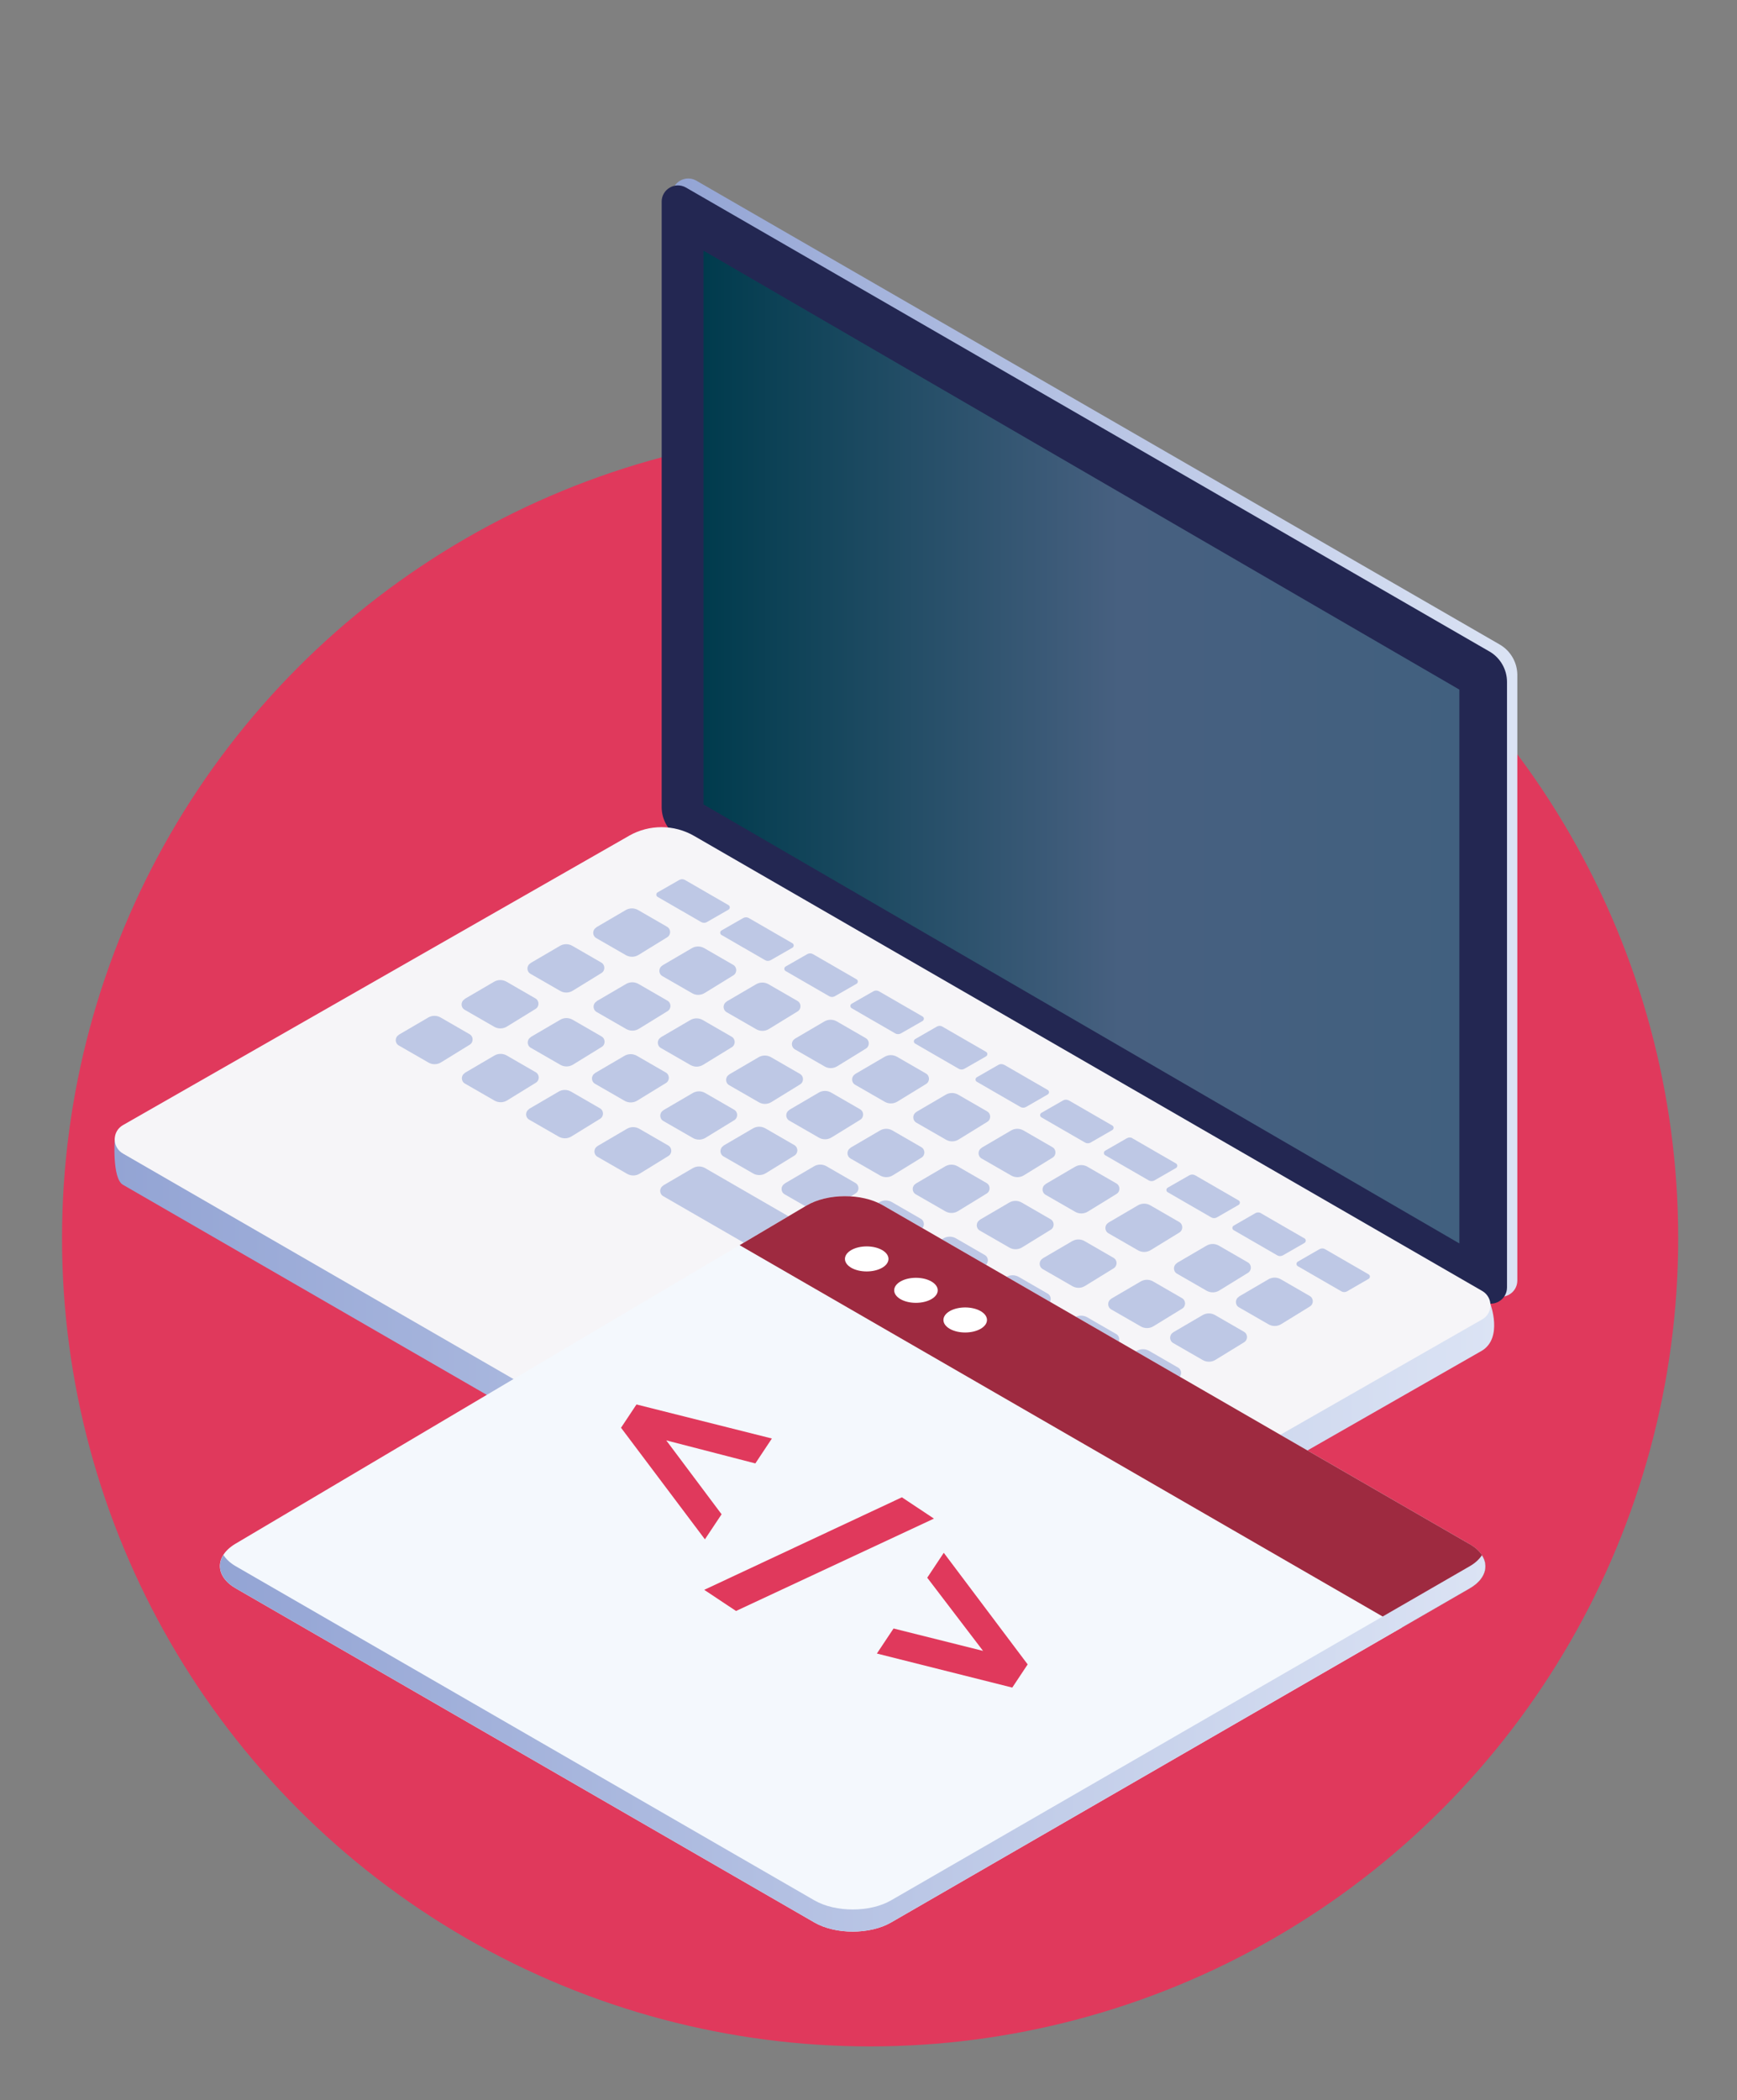 <?xml version="1.0" encoding="UTF-8"?>
<svg xmlns="http://www.w3.org/2000/svg" xmlns:xlink="http://www.w3.org/1999/xlink" viewBox="0 0 249 301">
  <rect x="0" y="0" width="249" height="301" fill="#808080" stroke="none"/>
  <defs>
    <style>.cls-1{fill:url(#linear-gradient);}.cls-2{fill:#f6f5f8;}.cls-3{fill:#f4f8fd;}.cls-4{fill:#fff;}.cls-5{fill:#9e2a40;}.cls-6{fill:#bec8e5;}.cls-7,.cls-8{fill:#e0395c;}.cls-9{fill:#232752;}.cls-8{mix-blend-mode:multiply;}.cls-10{fill:url(#linear-gradient-3);}.cls-11{fill:url(#linear-gradient-4);}.cls-12{fill:url(#linear-gradient-2);}.cls-13{isolation:isolate;}</style>
    <linearGradient id="linear-gradient" x1="653.49" y1="105.72" x2="774.66" y2="105.72" gradientTransform="translate(-557.15)" gradientUnits="userSpaceOnUse">
      <stop offset="0" stop-color="#93a4d4"></stop>
      <stop offset="1" stop-color="#dbe3f4"></stop>
    </linearGradient>
    <linearGradient id="linear-gradient-2" x1="100.85" y1="107.07" x2="209.2" y2="107.07" gradientUnits="userSpaceOnUse">
      <stop offset="0" stop-color="#003b4d"></stop>
      <stop offset=".55" stop-color="#476080"></stop>
      <stop offset="1" stop-color="#41607f"></stop>
    </linearGradient>
    <linearGradient id="linear-gradient-3" x1="573.55" y1="179.65" x2="771.34" y2="179.65" xlink:href="#linear-gradient"></linearGradient>
    <linearGradient id="linear-gradient-4" x1="784.78" y1="249.86" x2="966.16" y2="249.86" gradientTransform="translate(-753.23)" xlink:href="#linear-gradient"></linearGradient>
  </defs>
  <g class="cls-13">
    <g id="Layer_1">
      <circle class="cls-7" cx="124.73" cy="177.47" r="115.84"></circle>
      <path class="cls-1" d="m214.97,92.37L99.83,25.9c-1.56-.9-3.5.22-3.5,2.02v86.77c0,1.81.97,3.49,2.54,4.39l115.14,66.47c1.56.9,3.5-.22,3.5-2.02v-86.77c0-1.81-.97-3.49-2.54-4.39Z"></path>
      <path class="cls-9" d="m213.48,93.36L98.35,26.89c-1.56-.9-3.5.22-3.5,2.02v86.77c0,1.81.97,3.49,2.54,4.39l115.14,66.47c1.56.9,3.5-.22,3.5-2.02v-86.77c0-1.81-.97-3.49-2.54-4.39Z"></path>
      <polygon class="cls-12" points="209.2 98.84 100.85 35.93 100.85 115.3 209.2 178.22 209.2 98.84"></polygon>
      <path class="cls-10" d="m90.18,124.25l-73.73,38.89s-.41,5.76,1.17,6.67l112.96,65.22c2.88,1.66,6.44,1.67,9.33.02l72.55-41.47c3-1.86,1.19-6.68,1.19-6.68l-114.14-62.63c-2.88-1.66-6.43-1.67-9.33-.02Z"></path>
      <path class="cls-2" d="m90.18,119.79l-72.55,41.47c-1.58.9-1.58,3.18,0,4.08l112.96,65.22c2.88,1.66,6.44,1.67,9.33.02l72.55-41.47c1.58-.9,1.58-3.17,0-4.08l-112.97-65.22c-2.88-1.66-6.43-1.67-9.33-.02Z"></path>
      <path class="cls-6" d="m141.08,226.05l-19.12,10.93c-.42.24-.42.84,0,1.08l29.78,17.19c.76.44,1.7.44,2.46,0l19.12-10.93c.42-.24.42-.84,0-1.08l-29.78-17.19c-.76-.44-1.7-.44-2.46,0Z"></path>
      <path class="cls-6" d="m98.18,126.12l6.25,3.61c.25.14.25.5,0,.65l-3.1,1.78c-.25.14-.56.14-.81,0l-6.25-3.61c-.25-.14-.25-.5,0-.65l3.11-1.78c.25-.14.56-.14.8,0Z"></path>
      <path class="cls-6" d="m107.34,131.58l6.25,3.61c.25.14.25.5,0,.65l-3.11,1.78c-.25.14-.56.14-.8,0l-6.25-3.61c-.25-.14-.25-.5,0-.65l3.11-1.78c.25-.14.56-.14.8,0Z"></path>
      <path class="cls-6" d="m116.53,136.75l6.25,3.61c.25.14.25.5,0,.65l-3.11,1.78c-.25.14-.56.14-.8,0l-6.25-3.61c-.25-.14-.25-.5,0-.65l3.11-1.78c.25-.14.56-.14.8,0Z"></path>
      <path class="cls-6" d="m126,142.08l6.25,3.61c.25.14.25.5,0,.65l-3.11,1.78c-.25.14-.56.14-.8,0l-6.25-3.61c-.25-.14-.25-.5,0-.65l3.11-1.78c.25-.14.56-.14.8,0Z"></path>
      <path class="cls-6" d="m135.1,147.15l6.25,3.61c.25.14.25.5,0,.65l-3.11,1.78c-.25.14-.56.14-.8,0l-6.25-3.61c-.25-.14-.25-.5,0-.65l3.11-1.79c.25-.14.56-.14.8,0Z"></path>
      <path class="cls-6" d="m143.94,152.61l6.25,3.61c.25.14.25.5,0,.65l-3.11,1.79c-.25.14-.56.14-.8,0l-6.25-3.61c-.25-.14-.25-.5,0-.65l3.1-1.78c.25-.14.56-.14.8,0Z"></path>
      <path class="cls-6" d="m153.2,157.71l6.25,3.61c.25.14.25.5,0,.65l-3.11,1.79c-.25.14-.56.14-.8,0l-6.25-3.61c-.25-.14-.25-.5,0-.65l3.11-1.78c.25-.14.56-.14.8,0Z"></path>
      <path class="cls-6" d="m162.33,163.15l6.25,3.61c.25.14.25.5,0,.65l-3.1,1.78c-.25.14-.56.14-.8,0l-6.25-3.61c-.25-.14-.25-.5,0-.65l3.11-1.79c.25-.14.56-.14.8,0Z"></path>
      <path class="cls-6" d="m171.3,168.44l6.25,3.61c.25.14.25.5,0,.65l-3.11,1.79c-.25.14-.56.14-.8,0l-6.25-3.61c-.25-.14-.25-.5,0-.65l3.11-1.78c.25-.14.56-.14.8,0Z"></path>
      <path class="cls-6" d="m180.75,173.89l6.25,3.61c.25.14.25.5,0,.65l-3.1,1.78c-.25.14-.56.14-.8,0l-6.25-3.61c-.25-.14-.25-.5,0-.65l3.11-1.79c.25-.14.56-.14.8,0Z"></path>
      <path class="cls-6" d="m189.94,179.04l6.25,3.61c.25.14.25.5,0,.65l-3.1,1.79c-.25.14-.56.14-.8,0l-6.25-3.61c-.25-.14-.25-.5,0-.65l3.11-1.79c.25-.14.56-.14.8,0Z"></path>
      <path class="cls-6" d="m85.46,132.92l4.24-2.48c.55-.32,1.23-.32,1.78,0l4.14,2.39c.58.33.59,1.16.02,1.51l-4.11,2.53c-.55.34-1.25.35-1.81.03l-4.24-2.44c-.59-.34-.59-1.18,0-1.52Z"></path>
      <path class="cls-6" d="m94.94,138.38l4.24-2.48c.55-.32,1.23-.32,1.78,0l4.14,2.39c.58.33.59,1.16.02,1.51l-4.11,2.53c-.55.34-1.25.35-1.81.02l-4.24-2.44c-.59-.34-.59-1.18,0-1.52Z"></path>
      <path class="cls-6" d="m104.15,143.55l4.24-2.48c.55-.32,1.23-.32,1.78,0l4.14,2.39c.58.33.59,1.16.02,1.51l-4.11,2.52c-.55.34-1.25.35-1.81.03l-4.24-2.44c-.59-.34-.59-1.18,0-1.52Z"></path>
      <path class="cls-6" d="m113.95,148.88l4.23-2.48c.55-.32,1.23-.32,1.78,0l4.14,2.39c.58.33.59,1.16.02,1.51l-4.11,2.53c-.55.34-1.25.35-1.81.02l-4.24-2.44c-.59-.34-.59-1.18,0-1.52Z"></path>
      <path class="cls-6" d="m122.57,153.95l4.24-2.48c.55-.32,1.23-.32,1.78,0l4.14,2.39c.58.33.59,1.16.02,1.51l-4.11,2.52c-.55.34-1.25.35-1.81.03l-4.24-2.44c-.59-.34-.59-1.18,0-1.52Z"></path>
      <path class="cls-6" d="m131.34,159.38l4.24-2.48c.55-.32,1.23-.32,1.78,0l4.14,2.39c.58.33.59,1.16.02,1.51l-4.11,2.53c-.55.34-1.25.35-1.81.02l-4.24-2.44c-.59-.34-.59-1.18,0-1.52Z"></path>
      <path class="cls-6" d="m140.71,164.51l4.23-2.48c.55-.32,1.23-.32,1.78,0l4.14,2.39c.58.33.59,1.16.02,1.51l-4.11,2.53c-.55.34-1.25.35-1.81.03l-4.24-2.44c-.59-.34-.59-1.18,0-1.52Z"></path>
      <path class="cls-6" d="m149.88,169.71l4.23-2.48c.55-.32,1.23-.32,1.78,0l4.14,2.39c.58.33.59,1.16.02,1.51l-4.11,2.53c-.55.34-1.25.35-1.81.03l-4.24-2.44c-.59-.34-.59-1.18,0-1.52Z"></path>
      <path class="cls-6" d="m158.89,175.24l4.23-2.48c.55-.32,1.23-.32,1.78,0l4.14,2.39c.58.33.59,1.16.02,1.51l-4.11,2.52c-.55.34-1.25.35-1.81.03l-4.24-2.44c-.59-.34-.59-1.18,0-1.52Z"></path>
      <path class="cls-6" d="m168.71,181.02l4.24-2.48c.55-.32,1.23-.32,1.78,0l4.14,2.39c.58.33.59,1.16.02,1.51l-4.11,2.53c-.55.34-1.25.35-1.81.03l-4.24-2.44c-.59-.34-.59-1.18,0-1.52Z"></path>
      <path class="cls-6" d="m177.59,185.84l4.24-2.48c.55-.32,1.23-.32,1.78,0l4.14,2.39c.58.33.59,1.16.02,1.51l-4.11,2.53c-.55.34-1.25.35-1.81.03l-4.24-2.44c-.59-.34-.59-1.18,0-1.52Z"></path>
      <path class="cls-6" d="m76.03,138.05l4.24-2.48c.55-.32,1.23-.32,1.78,0l4.14,2.39c.58.33.59,1.17.02,1.51l-4.11,2.53c-.55.34-1.25.35-1.81.02l-4.24-2.44c-.59-.34-.59-1.18,0-1.52Z"></path>
      <path class="cls-6" d="m85.51,143.51l4.24-2.48c.55-.32,1.23-.32,1.78,0l4.14,2.39c.58.33.59,1.16.02,1.51l-4.11,2.53c-.55.34-1.25.35-1.81.03l-4.24-2.44c-.59-.34-.59-1.18,0-1.52Z"></path>
      <path class="cls-6" d="m94.72,148.68l4.24-2.48c.55-.32,1.23-.32,1.78,0l4.14,2.39c.58.33.59,1.16.02,1.51l-4.11,2.52c-.55.34-1.25.35-1.81.03l-4.24-2.44c-.59-.34-.59-1.18,0-1.52Z"></path>
      <path class="cls-6" d="m104.51,154.01l4.24-2.48c.55-.32,1.23-.32,1.78,0l4.14,2.39c.58.33.59,1.16.02,1.51l-4.11,2.53c-.55.34-1.25.35-1.81.02l-4.24-2.44c-.59-.34-.59-1.18,0-1.52Z"></path>
      <path class="cls-6" d="m113.14,159.08l4.23-2.48c.55-.32,1.23-.32,1.78,0l4.14,2.39c.58.33.59,1.16.02,1.51l-4.11,2.53c-.55.34-1.25.35-1.81.03l-4.24-2.44c-.59-.34-.59-1.18,0-1.52Z"></path>
      <path class="cls-6" d="m121.91,164.51l4.24-2.48c.55-.32,1.23-.32,1.78,0l4.14,2.39c.58.33.59,1.16.02,1.51l-4.11,2.53c-.55.34-1.25.35-1.81.03l-4.24-2.44c-.59-.34-.59-1.18,0-1.52Z"></path>
      <path class="cls-6" d="m131.27,169.65l4.23-2.48c.55-.32,1.23-.32,1.78,0l4.14,2.39c.58.33.59,1.16.02,1.51l-4.11,2.52c-.55.34-1.25.35-1.81.03l-4.24-2.44c-.59-.34-.59-1.18,0-1.52Z"></path>
      <path class="cls-6" d="m140.44,174.84l4.24-2.48c.55-.32,1.23-.32,1.78,0l4.14,2.39c.58.33.59,1.16.02,1.51l-4.11,2.53c-.55.34-1.25.35-1.81.03l-4.24-2.44c-.59-.34-.59-1.18,0-1.52Z"></path>
      <path class="cls-6" d="m149.46,180.37l4.24-2.48c.55-.32,1.23-.32,1.78,0l4.14,2.39c.58.33.59,1.16.02,1.51l-4.11,2.53c-.55.34-1.25.35-1.81.02l-4.24-2.44c-.59-.34-.59-1.18,0-1.52Z"></path>
      <path class="cls-6" d="m159.28,186.15l4.24-2.48c.55-.32,1.23-.32,1.78,0l4.14,2.39c.58.33.59,1.16.02,1.51l-4.11,2.52c-.55.34-1.25.35-1.81.03l-4.24-2.44c-.59-.34-.59-1.18,0-1.52Z"></path>
      <path class="cls-6" d="m168.16,190.97l4.24-2.48c.55-.32,1.23-.32,1.78,0l4.14,2.39c.58.33.59,1.16.02,1.51l-4.11,2.52c-.55.34-1.25.35-1.81.03l-4.24-2.44c-.59-.34-.59-1.18,0-1.52Z"></path>
      <path class="cls-6" d="m66.59,143.19l4.24-2.48c.55-.32,1.23-.32,1.78,0l4.14,2.39c.58.33.59,1.16.02,1.51l-4.11,2.53c-.55.34-1.25.35-1.81.03l-4.24-2.44c-.59-.34-.59-1.18,0-1.52Z"></path>
      <path class="cls-6" d="m76.07,148.64l4.24-2.48c.55-.32,1.23-.32,1.78,0l4.14,2.39c.58.33.59,1.16.02,1.51l-4.11,2.53c-.55.34-1.25.35-1.81.03l-4.24-2.44c-.59-.34-.59-1.18,0-1.52Z"></path>
      <path class="cls-6" d="m85.28,153.81l4.24-2.48c.55-.32,1.23-.32,1.78,0l4.14,2.39c.58.33.59,1.16.02,1.51l-4.11,2.52c-.55.34-1.25.35-1.81.03l-4.24-2.44c-.59-.34-.59-1.18,0-1.52Z"></path>
      <path class="cls-6" d="m95.07,159.14l4.24-2.48c.55-.32,1.23-.32,1.78,0l4.14,2.39c.58.33.59,1.16.02,1.51l-4.11,2.52c-.55.34-1.25.35-1.81.03l-4.24-2.44c-.59-.34-.59-1.18,0-1.52Z"></path>
      <path class="cls-6" d="m103.7,164.21l4.24-2.48c.55-.32,1.23-.32,1.78,0l4.14,2.39c.58.33.59,1.16.02,1.51l-4.11,2.53c-.55.34-1.25.35-1.81.03l-4.24-2.44c-.59-.34-.59-1.18,0-1.52Z"></path>
      <path class="cls-6" d="m112.47,169.64l4.23-2.48c.55-.32,1.23-.32,1.78,0l4.14,2.39c.58.33.59,1.16.02,1.51l-4.11,2.53c-.55.34-1.25.35-1.81.03l-4.24-2.44c-.59-.34-.59-1.18,0-1.52Z"></path>
      <path class="cls-6" d="m121.84,174.78l4.24-2.48c.55-.32,1.23-.32,1.78,0l4.14,2.39c.58.33.59,1.16.02,1.51l-4.11,2.53c-.55.34-1.25.35-1.81.03l-4.24-2.44c-.59-.34-.59-1.18,0-1.52Z"></path>
      <path class="cls-6" d="m131.01,179.97l4.24-2.48c.55-.32,1.23-.32,1.78,0l4.14,2.39c.58.33.59,1.17.02,1.51l-4.11,2.53c-.55.34-1.25.35-1.81.03l-4.24-2.44c-.59-.34-.59-1.18,0-1.52Z"></path>
      <path class="cls-6" d="m140.02,185.5l4.24-2.48c.55-.32,1.23-.32,1.78,0l4.14,2.39c.58.33.59,1.16.02,1.51l-4.11,2.53c-.55.34-1.25.35-1.81.03l-4.24-2.44c-.59-.34-.59-1.18,0-1.52Z"></path>
      <path class="cls-6" d="m149.84,191.29l4.24-2.48c.55-.32,1.23-.32,1.78,0l4.14,2.39c.58.33.59,1.16.02,1.51l-4.11,2.53c-.55.34-1.25.35-1.81.03l-4.24-2.44c-.59-.34-.59-1.18,0-1.52Z"></path>
      <path class="cls-6" d="m158.72,196.1l4.23-2.48c.55-.32,1.23-.32,1.78,0l4.14,2.39c.58.33.59,1.16.02,1.51l-4.11,2.52c-.55.34-1.25.35-1.81.03l-4.24-2.44c-.59-.34-.59-1.18,0-1.52Z"></path>
      <path class="cls-6" d="m57.15,148.32l4.24-2.48c.55-.32,1.23-.32,1.78,0l4.14,2.39c.58.33.59,1.16.02,1.51l-4.11,2.53c-.55.34-1.25.35-1.81.02l-4.24-2.44c-.59-.34-.59-1.18,0-1.52Z"></path>
      <path class="cls-6" d="m66.64,153.77l4.23-2.48c.55-.32,1.23-.32,1.78,0l4.14,2.39c.58.33.59,1.16.02,1.51l-4.11,2.53c-.55.34-1.25.35-1.81.03l-4.24-2.44c-.59-.34-.59-1.18,0-1.52Z"></path>
      <path class="cls-6" d="m75.84,158.94l4.24-2.48c.55-.32,1.23-.32,1.78,0l4.14,2.39c.58.33.59,1.16.02,1.51l-4.11,2.53c-.55.34-1.25.35-1.81.03l-4.24-2.44c-.59-.34-.59-1.18,0-1.52Z"></path>
      <path class="cls-6" d="m85.64,164.27l4.23-2.48c.55-.32,1.23-.32,1.78,0l4.14,2.39c.58.33.59,1.16.02,1.51l-4.11,2.53c-.55.34-1.25.35-1.81.02l-4.24-2.44c-.59-.34-.59-1.18,0-1.52Z"></path>
      <path class="cls-6" d="m95.07,169.91l4.24-2.48c.55-.32,1.23-.32,1.78,0l21.53,12.44c.58.33.59,1.16.02,1.51l-4.11,2.53c-.55.34-1.25.35-1.81.03l-21.64-12.49c-.59-.34-.59-1.18,0-1.52Z"></path>
      <path class="cls-6" d="m121.57,185.11l4.23-2.48c.55-.32,1.23-.32,1.78,0l4.14,2.39c.58.33.59,1.16.02,1.51l-4.11,2.53c-.55.34-1.25.35-1.81.03l-4.24-2.44c-.59-.34-.59-1.18,0-1.52Z"></path>
      <path class="cls-6" d="m130.58,190.63l4.23-2.48c.55-.32,1.23-.32,1.78,0l4.14,2.39c.58.33.59,1.16.02,1.51l-4.11,2.52c-.55.34-1.25.35-1.81.03l-4.24-2.44c-.59-.34-.59-1.18,0-1.52Z"></path>
      <path class="cls-6" d="m140.41,196.42l4.24-2.48c.55-.32,1.23-.32,1.78,0l4.14,2.39c.58.33.59,1.16.02,1.51l-4.11,2.52c-.55.34-1.25.35-1.81.03l-4.24-2.44c-.59-.34-.59-1.18,0-1.52Z"></path>
      <path class="cls-6" d="m149.29,201.24l4.24-2.48c.55-.32,1.23-.32,1.78,0l4.14,2.39c.58.33.59,1.16.02,1.51l-4.11,2.53c-.55.34-1.25.35-1.81.03l-4.24-2.44c-.59-.34-.59-1.18,0-1.52Z"></path>
      <path class="cls-3" d="m115.6,172.8c3-1.78,7.92-1.8,10.94-.06l84.14,48.58c3.02,1.74,3.02,4.59,0,6.34l-82.95,47.89c-3.02,1.74-7.96,1.74-10.98,0l-82.95-47.89c-3.02-1.74-3.03-4.62-.04-6.4l81.82-48.46Z"></path>
      <path class="cls-5" d="m210.68,221.32l-84.14-48.58c-3.02-1.74-7.94-1.72-10.94.06l-9.58,5.67,94.93,54.81,9.74-5.62c3.02-1.74,3.02-4.59,0-6.34Z"></path>
      <path class="cls-4" d="m126.45,181.71c1.22-.7,1.22-1.84,0-2.54-1.22-.7-3.2-.7-4.42,0-1.21.7-1.21,1.84,0,2.54,1.21.7,3.2.7,4.42,0Z"></path>
      <path class="cls-4" d="m133.51,186.21c1.22-.7,1.22-1.84,0-2.54s-3.2-.7-4.42,0c-1.21.7-1.21,1.84,0,2.54,1.21.7,3.2.7,4.42,0Z"></path>
      <path class="cls-4" d="m140.57,190.46c1.22-.7,1.22-1.84,0-2.54-1.22-.7-3.2-.7-4.42,0-1.21.7-1.21,1.84,0,2.54,1.21.7,3.2.7,4.42,0Z"></path>
      <path class="cls-11" d="m210.68,224.49l-82.95,47.89c-3.02,1.74-7.96,1.74-10.98,0l-82.95-47.89c-.82-.47-1.39-1.03-1.77-1.62-1.03,1.62-.45,3.51,1.77,4.79l82.95,47.89c3.02,1.74,7.96,1.74,10.98,0l82.95-47.89c2.22-1.28,2.79-3.16,1.75-4.75-.38.58-.95,1.12-1.75,1.58Z"></path>
      <path class="cls-8" d="m89.03,204.63l2.21-3.33,19.41,4.88-2.37,3.57-12.77-3.3,7.93,10.59-2.39,3.59-12.03-16Z"></path>
      <path class="cls-8" d="m129.29,214.61l4.59,3.05-28.37,13.24-4.56-3.03,28.33-13.26Z"></path>
      <path class="cls-8" d="m147.32,238.55l-2.21,3.33-19.41-4.88,2.39-3.59,12.83,3.21-8-10.49,2.37-3.57,12.03,16Z"></path>
    </g>
  </g>
</svg>
